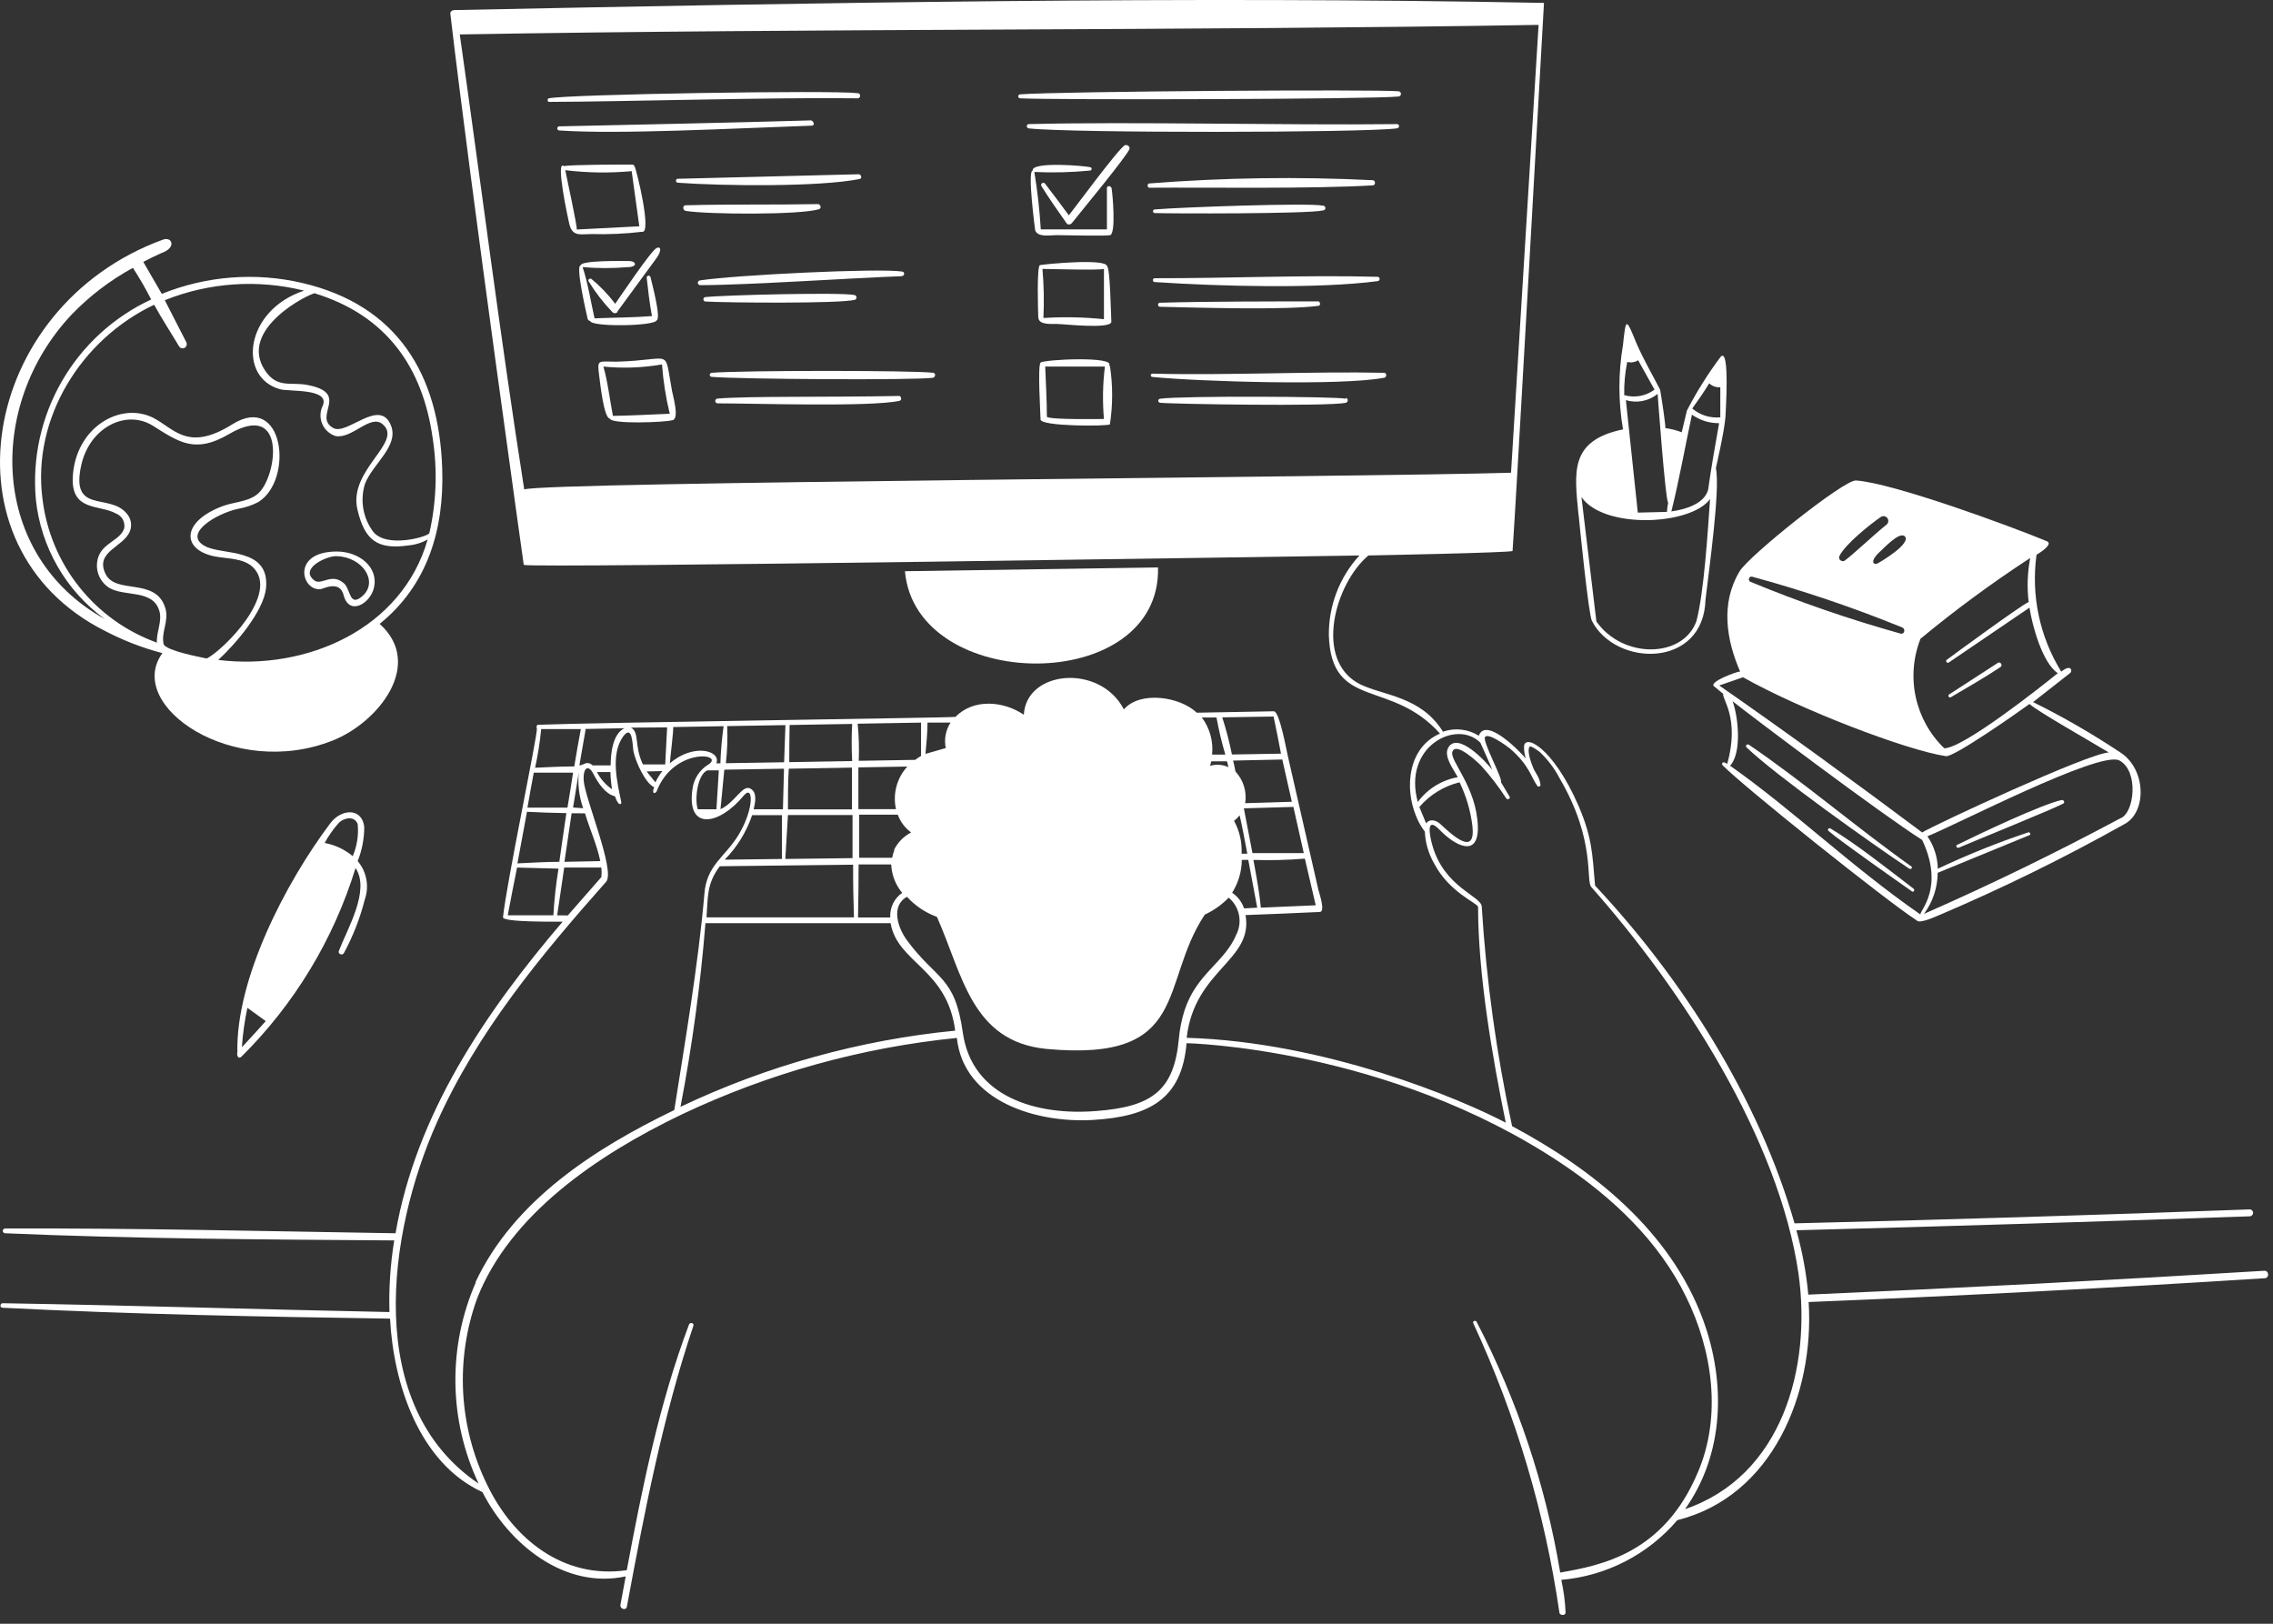 <svg width="238" height="170" viewBox="0 0 238 170" fill="none" xmlns="http://www.w3.org/2000/svg">
<rect x="0" y="0" width="238" height="170" fill="#333333" stroke="none"/>
<path d="M97.716 39.03C95.691 38.768 77.716 38.768 74.491 39.03C74.436 39.042 74.388 39.075 74.355 39.121C74.323 39.167 74.309 39.224 74.316 39.28C74.328 39.322 74.35 39.36 74.381 39.391C74.411 39.421 74.45 39.444 74.491 39.455C77.391 39.705 95.654 39.818 97.654 39.555C97.941 39.53 98.029 39.068 97.716 39.03ZM182.154 70.305C181.904 70.305 178.691 71.443 179.541 71.905L180.441 72.655C180.241 73.105 182.204 75.155 180.854 79.98C180.291 79.593 180.279 79.98 180.354 80.105C182.441 82.255 197.354 94.193 200.679 96.355C200.979 96.793 202.879 95.855 203.179 95.755C209.783 92.939 216.23 89.768 222.491 86.255C224.779 85.005 224.754 80.518 221.979 78.755C219.06 76.814 216.02 75.06 212.879 73.505L216.754 70.468C217.029 70.255 216.879 69.468 215.829 70.318C213.568 66.664 212.653 62.336 213.241 58.08C213.391 57.993 215.066 56.993 214.329 56.668C210.579 55.105 198.154 50.543 194.329 50.305C193.079 50.218 183.079 58.218 182.141 59.83C180.141 63.168 180.754 66.98 182.216 70.343L182.154 70.305ZM181.154 80.168C182.404 78.805 182.016 75.068 181.416 73.418C183.129 74.793 196.891 85.168 201.266 87.943C203.629 92.943 200.991 95.368 201.079 95.743C193.754 90.655 187.791 84.843 181.154 80.168V80.168ZM221.891 79.605C223.979 80.68 223.504 85.155 222.004 85.68C215.204 89.318 208.479 92.593 201.454 95.68C202.377 94.435 202.88 92.93 202.891 91.38L212.516 87.43C212.691 87.343 212.516 87.105 212.379 87.143C209.147 88.223 205.983 89.496 202.904 90.955C202.88 89.74 202.502 88.559 201.816 87.555C204.754 86.393 219.766 78.605 221.891 79.605V79.605ZM201.054 66.905C204.732 63.86 208.58 61.026 212.579 58.418C212.287 59.938 212.232 61.493 212.416 63.03C211.804 63.23 204.229 68.78 203.841 69.08C203.679 69.205 203.841 69.468 204.041 69.368L212.504 63.618C212.766 65.38 213.829 69.393 215.466 70.48C213.804 71.83 205.579 78.343 203.579 78.343C202.079 76.896 201.042 75.038 200.597 73.002C200.152 70.967 200.32 68.845 201.079 66.905H201.054ZM199.416 56.118C200.291 56.868 196.666 58.98 196.529 59.018C196.116 59.143 195.841 58.718 196.729 57.868C197.179 57.48 198.829 55.655 199.416 56.13V56.118ZM192.604 58.205C193.229 56.955 195.829 54.88 196.929 54.13C196.983 54.092 197.044 54.066 197.109 54.051C197.173 54.037 197.24 54.036 197.305 54.048C197.37 54.059 197.432 54.084 197.487 54.119C197.543 54.155 197.591 54.201 197.629 54.255C197.667 54.309 197.693 54.37 197.708 54.435C197.722 54.499 197.723 54.566 197.711 54.631C197.7 54.696 197.675 54.758 197.64 54.814C197.604 54.869 197.558 54.917 197.504 54.955C196.529 55.705 193.879 58.193 193.141 58.705C193.086 58.736 193.024 58.752 192.96 58.752C192.897 58.752 192.834 58.736 192.779 58.705C192.735 58.685 192.696 58.656 192.663 58.621C192.63 58.585 192.605 58.544 192.589 58.498C192.573 58.453 192.566 58.404 192.568 58.356C192.571 58.308 192.583 58.261 192.604 58.218V58.205ZM183.429 60.368C188.791 61.823 194.06 63.605 199.204 65.705C199.529 65.868 199.416 66.418 199.029 66.343C193.67 64.849 188.406 63.034 183.266 60.905C183.209 60.873 183.165 60.822 183.14 60.762C183.116 60.701 183.113 60.634 183.132 60.571C183.151 60.508 183.19 60.454 183.244 60.417C183.299 60.38 183.364 60.363 183.429 60.368ZM182.504 70.905C188.466 74.268 199.566 78.543 203.754 79.168C204.591 79.293 211.391 74.518 212.504 73.705C213.229 74.418 219.266 77.83 220.804 78.78C218.579 78.893 202.429 86.418 201.266 87.155C194.329 81.968 187.129 76.705 180.016 71.768L182.516 70.905H182.504ZM97.716 39.03H97.729H97.716ZM118.016 15.205C117.94 15.174 117.855 15.174 117.779 15.205C117.041 15.655 112.779 21.455 111.916 22.543C111.091 21.418 110.254 20.305 109.416 19.218C109.254 19.018 108.916 19.218 109.041 19.48C109.879 20.818 110.779 22.105 111.691 23.393C111.841 23.593 112.129 23.493 112.254 23.33C113.041 22.33 118.054 16.28 118.266 15.593C118.276 15.551 118.276 15.507 118.269 15.465C118.261 15.423 118.245 15.383 118.222 15.347C118.199 15.311 118.169 15.28 118.133 15.255C118.098 15.231 118.058 15.214 118.016 15.205V15.205ZM94.179 41.455C86.679 41.605 78.366 41.455 75.141 41.73C75.075 41.73 75.011 41.756 74.965 41.803C74.918 41.85 74.891 41.914 74.891 41.98C74.891 42.046 74.918 42.11 74.965 42.157C75.011 42.204 75.075 42.23 75.141 42.23C79.016 42.23 91.079 42.63 94.179 41.968C94.441 41.905 94.391 41.53 94.179 41.455V41.455ZM94.454 28.893C94.704 28.893 94.779 28.468 94.454 28.43C91.954 28.055 76.954 28.793 73.316 29.355C73.25 29.355 73.186 29.381 73.14 29.428C73.093 29.475 73.066 29.539 73.066 29.605C73.066 29.671 73.093 29.735 73.14 29.782C73.186 29.829 73.25 29.855 73.316 29.855C78.216 29.855 89.354 29.093 94.391 28.918L94.454 28.893ZM89.479 31.393C89.691 31.393 89.804 30.968 89.479 30.893C88.229 30.58 75.729 30.893 73.841 31.105C73.812 31.11 73.783 31.12 73.757 31.136C73.732 31.151 73.71 31.172 73.692 31.197C73.675 31.221 73.662 31.249 73.656 31.278C73.649 31.308 73.648 31.338 73.654 31.368C73.661 31.416 73.682 31.462 73.716 31.497C73.749 31.533 73.793 31.558 73.841 31.568C76.254 31.705 88.004 31.793 89.479 31.393ZM116.129 38.268C116.816 37.268 109.279 37.63 108.954 37.968C108.629 38.305 108.954 43.443 108.954 43.918C108.954 44.655 115.941 44.643 116.216 44.43C116.528 42.396 116.528 40.327 116.216 38.293L116.129 38.268ZM115.591 43.868C114.929 43.868 110.016 43.955 109.616 43.643C109.616 41.88 109.504 40.13 109.441 38.38H115.691C115.466 40.201 115.433 42.04 115.591 43.868V43.868Z" fill="white"/>
<path d="M204.253 73.005C206.003 71.968 207.791 70.955 209.478 69.83C209.716 69.668 209.478 69.243 209.203 69.393L204.066 72.718C204.037 72.746 204.019 72.784 204.014 72.824C204.01 72.864 204.02 72.904 204.042 72.938C204.064 72.972 204.097 72.998 204.136 73.01C204.174 73.022 204.216 73.02 204.253 73.005ZM191.653 86.73C191.503 86.63 191.303 86.868 191.453 86.993C192.703 88.08 198.853 92.38 200.203 93.33C200.378 93.455 200.528 93.168 200.366 93.043C197.741 91.043 194.441 88.405 191.653 86.73V86.73ZM110.678 33.918C111.328 33.918 116.416 34.505 116.366 33.668C116.316 32.83 116.241 28.018 115.916 27.868C115.828 27.03 109.491 27.643 108.903 27.755C108.541 27.755 108.691 32.63 108.716 33.218C108.753 34.068 110.116 33.893 110.678 33.918V33.918ZM115.591 28.155V33.418C113.485 33.201 111.366 33.159 109.253 33.293C109.336 31.58 109.303 29.864 109.153 28.155C110.191 28.155 114.928 28.318 115.591 28.155V28.155ZM199.928 90.93C199.96 90.957 200 90.971 200.041 90.971C200.082 90.971 200.122 90.957 200.153 90.93C200.178 90.903 200.192 90.867 200.192 90.83C200.192 90.793 200.178 90.758 200.153 90.73C194.428 86.668 188.741 81.78 183.116 77.968C182.953 77.843 182.703 78.08 182.866 78.243C186.016 81.243 195.853 88.243 199.978 90.993L199.928 90.93ZM215.941 83.755H215.966H215.941ZM116.341 19.643C116.324 19.587 116.285 19.54 116.234 19.512C116.182 19.484 116.122 19.477 116.066 19.493C116.028 19.502 115.993 19.52 115.965 19.546C115.936 19.573 115.915 19.606 115.903 19.643V24.018H108.978C108.857 22.003 108.632 19.997 108.303 18.005C110.259 18.096 112.218 18.046 114.166 17.855C114.21 17.841 114.247 17.812 114.273 17.774C114.298 17.735 114.309 17.689 114.303 17.643C114.296 17.616 114.284 17.591 114.266 17.57C114.249 17.548 114.228 17.531 114.203 17.518C113.741 17.368 107.953 16.868 108.128 17.868C107.553 17.868 108.391 24.118 108.391 24.118C108.691 24.88 109.953 24.618 110.616 24.618C111.278 24.618 115.878 24.73 116.253 24.618C116.853 24.38 116.516 20.38 116.378 19.618L116.341 19.643Z" fill="white"/>
<path d="M237.128 133.043C221.203 134.018 205.274 134.851 189.341 135.543C189.133 133.263 188.714 131.008 188.091 128.805C203.924 128.389 219.758 127.901 235.591 127.343C235.672 127.333 235.747 127.297 235.806 127.241C235.864 127.184 235.903 127.11 235.916 127.03C235.927 126.933 235.899 126.835 235.838 126.758C235.777 126.68 235.688 126.63 235.591 126.618C219.691 127.209 203.795 127.697 187.903 128.08C184.153 115.005 176.241 102.568 167.016 92.718C166.728 89.393 166.716 87.718 165.291 84.38C162.541 78.068 159.503 76.755 159.578 78.255C159.578 78.65 159.641 79.043 159.766 79.418C159.266 78.793 155.591 74.968 154.841 77.03C154.288 76.682 153.664 76.463 153.014 76.39C152.365 76.316 151.708 76.39 151.091 76.605C148.753 72.855 144.841 72.855 142.341 71.605C137.566 69.105 139.766 61.13 143.278 58.155C143.278 58.155 158.366 57.868 158.378 57.68C158.653 54.143 161.666 0.305 161.666 0.305C124.491 -0.432 84.491 0.305 47.591 1.055C47.341 1.055 47.129 1.218 47.154 1.443C49.379 20.38 54.841 59.143 54.841 59.143C55.741 59.505 137.453 58.23 142.341 58.155C140.251 60.435 139.107 63.425 139.141 66.518C139.391 74.393 145.653 71.043 150.778 76.805C147.453 78.23 147.028 82.443 148.278 85.455C148.506 86.033 148.813 86.576 149.191 87.068C149.243 88.242 149.578 89.387 150.166 90.405C151.766 93.443 154.616 94.493 154.766 94.943C154.766 102.018 156.253 110.643 157.666 117.543C152.903 115.043 138.778 109.08 124.253 108.655C125.078 101.493 131.266 100.593 130.416 95.805C133.003 95.705 135.591 95.605 138.178 95.48C138.828 95.48 138.116 93.48 138.041 93.143C136.991 88.518 135.937 83.901 134.878 79.293C134.716 78.668 133.991 74.468 133.378 74.468L125.316 74.618C123.541 72.93 119.378 72.305 117.678 74.268C115.178 69.455 107.453 70.155 107.203 74.83C105.091 73.393 101.953 73.105 100.041 75.055C99.841 75.143 62.029 75.655 56.404 75.88H56.303C56.243 75.919 56.2 75.98 56.183 76.05C56.167 76.12 56.179 76.194 56.216 76.255C56.316 76.905 53.053 92.33 52.666 96.043C52.666 96.568 58.328 96.493 58.916 96.493C50.841 105.955 43.578 116.63 41.416 129.118C27.791 128.905 14.166 128.568 0.541 128.618C0.475 128.618 0.411 128.644 0.364 128.691C0.317 128.738 0.291 128.801 0.291 128.868C0.291 128.934 0.317 128.998 0.364 129.044C0.411 129.091 0.475 129.118 0.541 129.118C14.104 129.705 27.703 129.768 41.279 129.868C40.874 132.346 40.707 134.857 40.779 137.368C27.279 137.093 13.778 136.668 0.291 136.443C-0.009 136.443 -0.059 136.918 0.291 136.918C13.791 137.605 27.316 137.855 40.841 138.055C41.191 144.843 43.866 153.168 50.516 156.218C53.254 161.593 59.053 166.43 65.516 165.043C65.329 166.018 65.153 167.018 64.966 168.018C64.891 168.468 65.566 168.655 65.641 168.205C67.478 158.305 69.391 148.355 72.603 138.805C72.704 138.505 72.254 138.393 72.141 138.68C69.016 146.98 67.254 155.705 65.629 164.393C59.016 165.355 53.741 161.143 51.004 155.443C49.531 152.431 48.679 149.153 48.498 145.806C48.318 142.458 48.813 139.108 49.953 135.955C53.366 127.205 62.453 120.955 71.379 116.68C80.453 112.38 90.199 109.669 100.191 108.668C100.903 115.343 108.578 117.605 114.428 117.255C120.278 116.905 123.741 115.118 124.241 109.218C124.316 109.218 145.353 109.68 163.516 121.818C168.853 125.38 173.703 129.955 176.541 135.768C179.316 141.38 180.291 148.268 177.791 154.118C174.216 162.643 167.691 163.88 163.366 164.643C161.837 155.49 158.884 146.633 154.616 138.393C154.503 138.18 154.153 138.318 154.266 138.543C158.717 148.141 161.753 158.335 163.278 168.805C163.278 169.13 163.928 169.218 163.928 168.805C163.878 167.661 163.727 166.523 163.478 165.405C168.193 165 172.557 162.754 175.628 159.155C185.628 156.655 189.991 145.843 189.378 136.318C205.345 135.668 221.295 134.834 237.228 133.818C237.666 133.655 237.503 133.043 237.128 133.043V133.043ZM54.891 51.243C52.391 35.343 50.404 19.518 48.141 3.605C85.641 2.955 124.116 3.23 161.103 2.605L158.216 49.493C142.603 49.968 56.904 50.455 54.891 51.243ZM130.266 95.105C130.037 94.439 129.599 93.864 129.016 93.468C129.664 92.437 130.014 91.247 130.028 90.03H130.703L131.641 95.03L130.266 95.105ZM129.216 85.943C129.43 85.77 129.627 85.578 129.803 85.368C130.103 86.705 130.353 88.043 130.603 89.38H130.003C130.065 88.183 129.792 86.993 129.216 85.943V85.943ZM137.766 94.78L132.016 95.03C131.866 93.343 131.541 91.68 131.241 90.03C133.038 90.09 134.837 90.044 136.628 89.893C137.003 91.505 137.391 93.155 137.766 94.78ZM136.516 89.318H131.141L130.241 84.63L135.428 84.48L136.516 89.318ZM135.266 83.943L130.378 84.093C130.472 83.5 130.43 82.894 130.255 82.32C130.079 81.746 129.775 81.219 129.366 80.78C129.291 80.405 129.216 80.018 129.116 79.63L134.266 79.518L135.266 83.943ZM133.353 75.018C133.628 76.268 133.878 77.605 134.128 78.905L128.991 78.993C128.729 77.678 128.391 76.38 127.978 75.105L133.353 75.018ZM128.628 80.318C128.02 80.041 127.332 79.992 126.691 80.18C126.748 80.025 126.794 79.867 126.828 79.705H128.478L128.628 80.318ZM127.378 75.118C127.613 76.43 127.922 77.728 128.303 79.005H126.916C127.059 77.62 126.675 76.232 125.841 75.118H127.378ZM97.116 75.655H99.528C99.019 76.443 98.839 77.399 99.028 78.318L96.903 78.93C97.004 77.855 97.116 76.655 97.116 75.655V75.655ZM96.441 75.655V79.143C96.229 79.269 96.025 79.406 95.829 79.555L89.916 79.655C89.971 78.358 89.933 77.059 89.803 75.768L96.441 75.655ZM93.816 84.718H89.879V80.343L95.004 80.255C94.461 80.849 94.07 81.564 93.864 82.341C93.657 83.118 93.641 83.933 93.816 84.718V84.718ZM89.903 90.505H93.316C93.364 91.596 93.768 92.641 94.466 93.48C94.054 93.766 93.722 94.152 93.503 94.603C93.284 95.055 93.185 95.555 93.216 96.055H89.841C89.879 94.18 89.903 92.343 89.903 90.505ZM93.653 88.993C93.544 89.254 93.464 89.526 93.416 89.805H89.966V85.293H94.004C94.275 86.039 94.762 86.687 95.403 87.155C94.622 87.559 93.992 88.204 93.603 88.993H93.653ZM89.466 96.043H73.978C74.141 93.893 73.978 92.543 75.366 90.693L89.329 90.53C89.316 92.368 89.353 94.205 89.416 96.043H89.466ZM75.879 90.005C77.179 88.69 78.162 87.095 78.754 85.343H81.879V89.93L75.879 90.005ZM82.678 75.905L89.228 75.793C89.158 77.088 89.158 78.385 89.228 79.68L82.641 79.793C82.641 78.505 82.653 77.205 82.678 75.905ZM82.591 80.48L89.204 80.368V84.743H82.504C82.504 83.318 82.504 81.905 82.591 80.48V80.48ZM82.504 85.33H89.266V89.843L82.228 89.93C82.329 88.393 82.403 86.905 82.504 85.33V85.33ZM76.254 76.018L82.241 75.918L82.103 79.805L76.004 79.905C76.152 78.615 76.198 77.315 76.141 76.018H76.254ZM75.954 80.58L82.091 80.48L81.978 84.73H78.916C79.066 84.043 79.341 82.918 78.528 82.543C77.716 82.168 76.941 84.043 75.441 84.718C75.579 83.343 75.704 81.968 75.841 80.593L75.954 80.58ZM70.603 76.118L75.766 76.03C75.587 77.319 75.475 78.617 75.428 79.918H75.004C75.541 78.605 72.641 77.755 70.141 79.918C70.178 79.28 70.528 76.543 70.491 76.118H70.603ZM75.266 80.655C75.178 82.018 75.103 83.368 75.016 84.73H73.066C72.691 83.63 73.066 81.043 74.066 80.655H75.241H75.266ZM69.853 76.155L69.653 80.03H67.316C66.391 78.105 66.978 76.643 66.066 76.18L69.853 76.155ZM69.353 80.73C69.065 81.091 68.822 81.486 68.629 81.905L67.704 80.768L69.353 80.73ZM61.366 76.318L65.379 76.243C64.129 76.843 63.941 78.968 63.941 80.13H62.053C61.416 79.58 61.141 80.13 60.666 80.13L61.341 76.243L61.366 76.318ZM64.141 82.668C63.447 82.205 62.884 81.572 62.504 80.83H63.916C63.931 81.446 63.989 82.06 64.091 82.668H64.141ZM60.004 84.543L60.603 80.868C60.478 82.136 60.636 83.417 61.066 84.618L60.004 84.543ZM61.254 85.155C61.766 86.868 62.504 88.43 62.853 90.155L59.103 90.23L59.853 85.143L61.254 85.155ZM56.716 76.33H60.816C60.578 77.58 60.353 78.93 60.129 80.243C58.766 80.243 57.391 80.318 56.029 80.38C56.323 79.044 56.536 77.692 56.666 76.33H56.716ZM55.941 80.893H60.004C59.816 82.143 59.616 83.393 59.416 84.555H55.228C55.441 83.305 55.666 82.093 55.891 80.893H55.941ZM55.178 84.993C56.553 85.068 57.928 85.105 59.303 85.13C59.066 86.818 58.791 88.53 58.566 90.23C57.103 90.23 55.641 90.33 54.178 90.393C54.516 88.593 54.841 86.793 55.178 84.993V84.993ZM57.991 95.83H53.166C53.478 94.155 53.803 92.493 54.141 90.83L58.478 90.943C58.215 92.561 58.035 94.193 57.941 95.83H57.991ZM58.341 95.83L59.078 90.83H62.966C63.003 91.162 63.003 91.498 62.966 91.83L59.453 95.843L58.341 95.83ZM49.828 134.243C48.366 137.574 47.636 141.18 47.685 144.818C47.735 148.455 48.564 152.04 50.116 155.33C38.016 147.155 40.591 129.08 45.741 117.53C49.953 108.068 56.629 100.03 63.466 92.318C64.466 91.18 61.228 83.568 61.116 81.705C61.041 80.318 61.616 80.03 62.129 81.018C62.641 82.005 63.379 83.13 64.391 83.368C64.791 84.543 65.103 84.168 65.053 83.98C64.629 81.918 63.891 78.98 65.266 77.08C66.266 75.755 66.228 78.193 66.329 78.668C66.566 79.805 67.579 82.005 68.491 82.418C68.178 83.305 68.704 82.993 68.741 82.88C70.516 78.218 75.941 78.88 74.191 80.03C73.73 80.306 73.338 80.683 73.045 81.134C72.752 81.585 72.567 82.097 72.504 82.63C71.866 87.043 75.341 86.38 77.866 83.305C78.916 82.055 78.966 84.743 77.303 87.455C75.891 89.755 73.978 90.58 73.754 93.593C73.129 100.955 71.616 109.743 70.603 116.218C62.303 120.23 53.816 125.655 49.779 134.255L49.828 134.243ZM71.254 115.88C72.474 109.524 73.346 103.106 73.866 96.655H93.254C93.978 100.843 99.178 101.405 100.016 107.905C90.04 108.881 80.308 111.579 71.254 115.88V115.88ZM124.028 105.793C123.717 106.776 123.516 107.79 123.428 108.818C122.928 114.118 120.678 115.88 114.791 116.318C108.541 116.83 101.766 114.855 100.816 108.118C99.978 102.118 98.053 102.643 94.966 98.443C94.041 97.193 93.216 94.868 94.966 93.893C95.826 94.837 96.903 95.558 98.103 95.993C100.803 102.055 101.716 109.043 109.566 109.818C124.741 111.23 121.341 102.968 126.153 95.755C127.089 95.323 127.937 94.721 128.653 93.98C129.199 94.436 129.576 95.063 129.723 95.758C129.871 96.454 129.78 97.18 129.466 97.818C128.241 100.78 125.291 101.905 124.028 105.793V105.793ZM155.003 77.755C155.428 78.705 155.866 79.643 156.253 80.593C155.641 79.805 152.641 76.53 151.641 78.28C151.128 79.193 152.203 80.555 152.641 81.368C150.963 81.665 149.464 82.596 148.453 83.968C146.853 78.155 152.503 75.255 155.003 77.755ZM149.353 86.268C149.116 85.68 148.866 85.08 148.616 84.493C149.713 83.208 151.187 82.303 152.828 81.905C153.532 83.357 153.988 84.916 154.178 86.518C154.516 89.718 152.066 87.43 150.878 86.33C150.416 85.855 149.641 85.655 149.291 86.268H149.353ZM176.416 158.03C180.553 152.23 180.728 144.743 178.328 138.193C174.928 128.93 166.841 122.443 158.328 117.905C156.692 110.346 155.63 102.674 155.153 94.955C155.153 93.78 151.178 92.98 149.941 88.368C149.716 87.53 149.253 85.33 150.766 86.905C152.278 88.48 154.853 89.93 154.741 86.48C154.591 82.393 151.816 79.668 152.066 78.743C152.378 77.58 154.691 79.768 155.066 80.143C156.043 81.218 156.929 82.371 157.716 83.593C157.853 83.793 158.191 83.593 158.066 83.405C157.774 82.905 157.474 82.405 157.166 81.905C157.366 81.48 155.116 77.505 155.516 77.13C155.916 76.755 157.716 78.055 158.116 78.38C160.203 80.193 160.303 81.405 161.016 82.343C161.048 82.354 161.084 82.354 161.116 82.343C161.16 82.346 161.205 82.333 161.24 82.305C161.274 82.277 161.297 82.237 161.303 82.193C161.228 81.393 160.766 80.943 160.541 80.393C160.316 79.843 159.853 78.605 160.166 78.168C160.316 78.043 161.178 78.68 161.278 78.78C162.103 79.57 162.792 80.491 163.316 81.505C167.141 88.043 165.991 92.255 166.641 92.893C176.128 103.58 186.266 119.23 188.316 133.355C189.703 143.155 186.616 154.58 176.353 158.03H176.416Z" fill="white"/>
<path d="M85.754 21.905C86.041 21.818 85.928 21.405 85.666 21.368C81.116 21.455 76.278 21.368 71.791 21.493C71.441 21.493 71.491 22.03 71.791 22.08C74.091 22.455 83.754 22.518 85.754 21.905ZM205.091 88.755C206.791 88.018 215.091 84.668 216.079 84.105C216.097 84.089 216.112 84.069 216.122 84.046C216.132 84.023 216.138 83.999 216.138 83.974C216.138 83.949 216.132 83.925 216.122 83.902C216.112 83.879 216.097 83.859 216.079 83.843C216.058 83.813 216.03 83.788 215.997 83.773C215.964 83.758 215.927 83.751 215.891 83.755C213.791 84.193 206.991 87.43 204.878 88.48C204.766 88.568 204.916 88.83 205.091 88.755V88.755ZM121.254 59.405L94.754 59.805C95.891 72.655 121.591 72.855 121.254 59.405ZM121.254 31.905C121.253 31.96 121.274 32.012 121.311 32.051C121.348 32.091 121.399 32.115 121.454 32.118C125.691 32.218 134.654 32.48 138.041 32.018C138.316 32.018 138.229 31.555 138.041 31.555C133.254 31.555 126.341 31.555 121.516 31.693C121.484 31.685 121.451 31.685 121.419 31.692C121.387 31.699 121.358 31.714 121.332 31.734C121.307 31.755 121.287 31.781 121.273 31.811C121.259 31.84 121.253 31.873 121.254 31.905V31.905ZM85.004 13.155C85.353 13.155 85.204 12.655 84.916 12.605C76.303 12.855 66.928 13.043 58.529 13.23C58.5 13.235 58.474 13.245 58.449 13.26C58.425 13.275 58.404 13.295 58.388 13.318C58.372 13.342 58.36 13.368 58.354 13.396C58.348 13.424 58.348 13.453 58.353 13.48C58.361 13.524 58.382 13.565 58.413 13.596C58.444 13.627 58.485 13.648 58.529 13.655C64.641 14.093 77.066 13.43 85.004 13.155V13.155ZM89.816 10.293C90.103 10.293 90.191 9.793 89.816 9.755C87.016 9.418 59.404 9.868 57.478 10.293C57.291 10.293 57.303 10.668 57.478 10.668C64.566 10.655 81.553 10.168 89.816 10.293ZM35.478 99.58V99.568V99.58ZM36.004 99.793C36.967 98.012 37.706 96.118 38.203 94.155C38.436 93.481 38.489 92.757 38.358 92.056C38.227 91.355 37.915 90.7 37.453 90.155C37.907 89.014 38.141 87.796 38.141 86.568C37.891 84.53 35.728 84.655 34.566 86.218C29.878 92.468 24.703 102.468 24.854 110.155C24.766 110.518 24.953 110.93 25.279 110.63C30.828 105.132 34.933 98.348 37.228 90.88C38.791 93.205 36.379 97.218 35.478 99.568C35.366 99.88 35.841 100.068 36.004 99.793V99.793ZM25.328 109.643C25.42 108.256 25.612 106.877 25.904 105.518L27.828 106.905C27.016 107.805 26.178 108.743 25.328 109.643ZM36.941 89.643C36.094 88.933 35.078 88.454 33.991 88.255C34.409 87.492 34.912 86.779 35.491 86.13C36.053 85.605 37.129 85.393 37.453 86.28C37.564 87.418 37.388 88.566 36.941 89.618V89.643ZM68.754 25.968C68.204 26.193 65.004 30.968 64.416 31.805C63.689 30.839 62.849 29.962 61.916 29.193C61.864 29.169 61.805 29.164 61.75 29.18C61.694 29.197 61.647 29.232 61.616 29.28C61.598 29.329 61.598 29.382 61.616 29.43C62.329 30.598 63.167 31.683 64.116 32.668C64.15 32.706 64.192 32.736 64.238 32.756C64.284 32.776 64.334 32.787 64.385 32.787C64.435 32.787 64.486 32.776 64.532 32.756C64.578 32.736 64.62 32.706 64.653 32.668V32.605L68.754 27.005C69.329 26.193 69.166 25.755 68.754 25.968ZM143.754 19.405C144.016 19.405 144.066 18.905 143.754 18.868C135.954 18.48 128.138 18.593 120.354 19.205C120.091 19.205 120.116 19.668 120.354 19.655C126.254 19.605 137.316 19.793 143.754 19.405Z" fill="white"/>
<path d="M68.754 33.543C69.254 33.343 68.254 29.618 68.116 29.03C68.112 29.004 68.103 28.979 68.089 28.956C68.075 28.933 68.057 28.913 68.036 28.898C68.014 28.882 67.99 28.871 67.964 28.865C67.938 28.858 67.911 28.857 67.885 28.861C67.859 28.866 67.834 28.875 67.811 28.889C67.788 28.902 67.769 28.921 67.753 28.942C67.737 28.963 67.726 28.988 67.72 29.014C67.713 29.04 67.712 29.066 67.716 29.093C67.866 30.43 68.016 31.78 68.266 33.093C66.179 33.255 64.291 33.243 62.254 33.33C61.879 31.705 61.554 29.58 61.004 27.968C62.576 28.1 64.157 28.1 65.729 27.968C66.766 27.968 66.691 27.318 65.804 27.33C65.279 27.33 60.804 27.243 60.804 27.78C60.216 27.78 61.454 33.018 61.529 33.368C61.542 33.43 61.574 33.486 61.621 33.529C61.669 33.572 61.728 33.599 61.791 33.605C61.941 34.255 68.516 34.155 68.754 33.543ZM144.454 29.155C144.443 29.107 144.416 29.063 144.377 29.031C144.339 29 144.291 28.982 144.241 28.98C136.666 28.78 128.566 29.143 120.891 29.13C120.666 29.13 120.654 29.505 120.891 29.53C127.616 29.98 138.016 30.255 144.291 29.43C144.348 29.413 144.396 29.375 144.426 29.324C144.456 29.273 144.466 29.213 144.454 29.155V29.155ZM61.966 24.505C63.72 24.554 65.475 24.475 67.216 24.268C68.304 24.543 66.641 17.718 66.441 17.405C66.415 17.346 66.37 17.297 66.314 17.266C66.258 17.234 66.193 17.222 66.129 17.23C65.004 17.23 59.779 17.23 59.041 17.393C58.141 16.668 59.454 22.83 59.641 23.568C60.004 24.805 60.804 24.505 61.966 24.505ZM59.191 17.818C61.498 18.099 63.828 18.133 66.141 17.918L66.941 23.693L60.391 24.03C60.441 23.605 59.341 18.643 59.191 17.818ZM138.529 22.03C138.595 22.03 138.659 22.004 138.706 21.957C138.753 21.91 138.779 21.846 138.779 21.78C138.779 21.714 138.753 21.65 138.706 21.603C138.659 21.556 138.595 21.53 138.529 21.53C136.979 21.218 123.654 21.693 120.891 21.93C120.679 21.93 120.679 22.293 120.891 22.305C122.391 22.368 137.041 22.405 138.529 22.03ZM33.566 61.68C33.804 61.68 35.566 60.68 35.979 62.305C36.554 64.53 38.804 63.193 39.166 61.493C39.629 59.393 37.629 57.743 35.266 57.743C30.466 57.743 31.566 61.905 33.566 61.68ZM35.266 58.23C37.966 58.318 39.629 60.868 37.991 62.368C36.591 63.618 36.741 61.818 36.066 61.118C34.716 59.868 33.641 61.38 32.879 60.743C31.316 59.493 34.304 58.155 35.266 58.23ZM64.541 37.868C62.579 37.868 62.504 37.543 62.754 39.455C62.829 39.993 63.216 43.793 63.866 43.83C64.004 44.43 69.616 44.218 70.329 44.005C71.291 44.005 70.329 41.043 70.329 40.705C69.504 36.355 70.529 37.705 64.541 37.868ZM64.179 43.543C63.866 41.968 63.629 39.88 63.179 38.38C65.225 38.58 67.29 38.505 69.316 38.155C69.444 39.895 69.715 41.622 70.129 43.318C68.179 43.405 66.154 43.505 64.179 43.543ZM146.416 9.555C144.116 9.343 110.991 9.555 106.791 9.88C106.737 9.889 106.689 9.919 106.656 9.964C106.623 10.008 106.609 10.063 106.616 10.118C106.625 10.161 106.647 10.2 106.678 10.231C106.709 10.262 106.748 10.284 106.791 10.293C110.354 10.48 143.866 10.393 146.416 10.105C146.489 10.105 146.559 10.076 146.611 10.025C146.662 9.973 146.691 9.903 146.691 9.83C146.691 9.757 146.662 9.687 146.611 9.636C146.559 9.584 146.489 9.555 146.416 9.555V9.555ZM90.004 18.743C90.291 18.68 90.191 18.293 89.941 18.243L70.954 18.718C70.926 18.721 70.9 18.729 70.876 18.743C70.852 18.757 70.831 18.776 70.814 18.798C70.798 18.82 70.786 18.846 70.78 18.873C70.774 18.9 70.773 18.928 70.779 18.955C70.786 18.999 70.807 19.039 70.838 19.071C70.87 19.102 70.91 19.123 70.954 19.13C75.716 19.48 85.866 19.58 90.004 18.743ZM165.291 53.88C165.379 54.83 166.329 64.305 166.679 64.993C169.179 69.868 178.379 69.993 178.579 62.78C178.929 59.78 180.141 51.168 179.666 49.03C179.804 48.33 180.529 45.28 180.666 43.668C180.666 43.405 181.166 36.268 180.166 37.355C178.832 39.132 177.648 41.018 176.629 42.993C176.454 43.755 176.279 44.505 176.091 45.255C175.538 45.047 174.964 44.9 174.379 44.818C174.379 44.305 174.004 41.805 173.829 40.805C172.966 39.13 172.079 37.63 171.329 35.893C170.266 33.28 170.241 33.23 169.941 36.105C169.44 39.034 169.44 42.026 169.941 44.955C164.279 46.13 164.866 49.468 165.279 53.88H165.291ZM178.966 40.13C179.119 40.278 179.302 40.391 179.503 40.463C179.703 40.534 179.917 40.561 180.129 40.543V43.693C179.602 43.744 179.071 43.688 178.566 43.529C178.061 43.37 177.594 43.111 177.191 42.768C177.804 41.905 178.441 41.018 178.966 40.13ZM177.166 43.418C177.994 44.006 178.988 44.317 180.004 44.305C179.591 46.63 179.179 48.943 178.854 51.28C178.429 52.805 176.354 53.355 175.004 53.543C175.829 50.243 176.454 46.693 177.166 43.38V43.418ZM174.666 52.643C174.605 52.956 174.564 53.274 174.541 53.593L171.491 53.668L170.241 41.893C170.807 42.063 171.405 42.093 171.984 41.98C172.564 41.867 173.107 41.614 173.566 41.243C173.566 41.243 174.379 52.455 174.666 52.605V52.643ZM170.391 37.893C170.583 37.943 170.783 37.953 170.978 37.923C171.174 37.893 171.361 37.823 171.529 37.718L173.241 40.793C172.792 41.127 172.272 41.353 171.721 41.453C171.171 41.553 170.604 41.523 170.066 41.368C170.045 40.188 170.154 39.01 170.391 37.855V37.893ZM179.054 52.293C178.829 55.443 178.429 62.093 177.616 65.068C176.179 68.93 169.916 68.993 167.154 65.068C166.629 60.73 166.104 56.318 165.591 52.043C167.929 55.43 177.016 55.018 179.054 52.255V52.293Z" fill="white"/>
<path d="M11.016 66.068C12.919 67.061 14.927 67.837 17.004 68.38C13.016 73.868 24.429 81.693 34.866 77.518C39.654 75.605 44.441 69.53 39.754 65.318C44.754 61.28 46.516 55.455 46.304 49.068C45.979 39.218 41.629 31.968 31.666 29.63C26.758 28.482 21.615 28.879 16.941 30.768L15.004 27.418C15.616 27.093 16.254 26.78 16.879 26.505C18.529 25.943 18.029 24.73 17.054 25.093C-2.096 32.08 -6.521 57.268 11.016 66.068ZM17.154 67.505C16.804 66.255 17.741 65.005 17.304 63.643C16.304 60.405 12.116 62.28 11.054 60.093C9.891 57.705 12.991 57.293 13.616 55.58C13.727 55.281 13.755 54.957 13.698 54.642C13.641 54.328 13.5 54.035 13.291 53.793C11.491 51.543 7.329 53.918 8.516 48.668C9.416 44.705 13.241 42.83 16.016 44.58C18.791 46.33 20.454 47.505 23.966 45.455C29.816 42.018 29.091 49.205 27.304 51.38C26.354 52.555 24.629 52.493 23.304 52.993C18.979 54.618 19.004 57.53 22.429 58.243C23.754 58.518 25.454 58.393 26.491 59.393C29.304 62.13 23.491 67.98 21.654 68.943C20.666 68.743 17.654 68.155 17.154 67.505V67.505ZM33.016 30.73C40.379 33.018 44.266 38.343 45.316 45.955C45.815 49.241 45.692 52.59 44.954 55.83C44.654 56.243 40.429 57.405 39.066 55.655C38.54 54.948 38.189 54.126 38.041 53.257C37.894 52.388 37.953 51.497 38.216 50.655C39.029 48.555 41.791 46.705 40.941 44.555C39.766 41.58 36.329 45.643 34.879 44.805C32.704 43.555 36.779 41.155 32.129 40.293C30.416 39.98 29.016 40.68 27.754 38.793C24.866 34.468 32.379 30.718 33.016 30.693V30.73ZM18.754 36.268C18.808 36.353 18.889 36.417 18.985 36.449C19.081 36.481 19.184 36.479 19.279 36.443C19.387 36.398 19.474 36.313 19.52 36.206C19.567 36.099 19.57 35.977 19.529 35.868L17.254 31.43C21.89 29.571 26.994 29.221 31.841 30.43C25.591 32.493 24.854 39.543 29.341 40.755C30.291 41.018 34.541 40.643 33.804 42.455C33.654 42.749 33.57 43.072 33.558 43.402C33.545 43.732 33.605 44.06 33.732 44.365C33.859 44.669 34.051 44.942 34.295 45.165C34.538 45.388 34.827 45.555 35.141 45.655C36.891 45.968 38.766 43.33 40.054 44.405C42.304 46.28 36.429 49.18 37.429 53.355C38.179 56.555 39.504 57.568 42.754 57.105C43.466 57.044 44.156 56.831 44.779 56.48C42.091 65.893 32.041 70.23 22.854 69.093C24.704 67.393 27.579 64.018 27.854 61.593C28.279 57.293 23.341 58.155 21.529 57.205C19.029 55.955 22.604 53.78 24.891 53.28C25.641 53.157 26.366 52.916 27.041 52.568C30.791 50.268 29.754 41.018 24.316 44.43C19.666 47.343 18.229 44.868 16.066 43.755C12.604 41.993 7.854 44.768 7.616 50.005C7.479 53.568 10.416 52.805 12.129 53.755C12.436 53.87 12.692 54.09 12.852 54.377C13.012 54.663 13.066 54.996 13.004 55.318C12.604 56.568 10.791 56.818 10.291 58.33C10.094 58.92 10.101 59.56 10.312 60.145C10.523 60.73 10.925 61.227 11.454 61.555C13.091 62.505 15.991 61.68 16.679 63.943C17.016 65.043 16.354 66.168 16.429 67.28C13.239 66.134 10.431 64.125 8.317 61.476C6.202 58.828 4.865 55.644 4.454 52.28C3.329 43.78 8.516 35.518 16.141 31.905C16.929 33.355 17.916 34.855 18.754 36.268V36.268ZM7.504 32.93C9.38 30.985 11.543 29.336 13.916 28.043C14.613 29.112 15.251 30.218 15.829 31.355C11.906 33.178 8.641 36.167 6.479 39.914C4.318 43.661 3.366 47.984 3.754 52.293C4.014 54.762 4.788 57.15 6.026 59.303C7.264 61.455 8.938 63.325 10.941 64.793C-1.009 58.155 -1.509 42.505 7.504 32.93ZM140.916 41.743C139.841 41.505 123.766 41.43 121.491 41.743C121.435 41.743 121.381 41.765 121.341 41.805C121.301 41.845 121.279 41.899 121.279 41.955C121.279 42.012 121.301 42.066 121.341 42.106C121.381 42.145 121.435 42.168 121.491 42.168C122.354 42.293 139.154 42.58 140.916 42.168C140.975 42.155 141.027 42.122 141.064 42.076C141.101 42.029 141.122 41.971 141.122 41.912C141.122 41.852 141.101 41.794 141.064 41.747C141.027 41.701 140.975 41.668 140.916 41.655V41.743ZM146.254 12.993C134.191 13.13 118.604 12.718 107.729 12.993C107.429 12.993 107.454 13.418 107.729 13.443C112.291 13.943 142.579 13.905 146.254 13.443C146.289 13.44 146.324 13.43 146.356 13.412C146.387 13.396 146.415 13.372 146.437 13.344C146.46 13.316 146.476 13.284 146.485 13.249C146.494 13.214 146.496 13.178 146.491 13.143C146.471 13.097 146.438 13.058 146.396 13.031C146.353 13.005 146.304 12.991 146.254 12.993V12.993ZM144.916 39.03C137.604 38.868 128.466 39.318 120.679 39.118C120.454 39.118 120.404 39.443 120.679 39.468C125.466 39.943 140.454 40.418 144.966 39.543C145.204 39.48 145.229 39.03 144.916 39.03V39.03Z" fill="white"/>
</svg>
